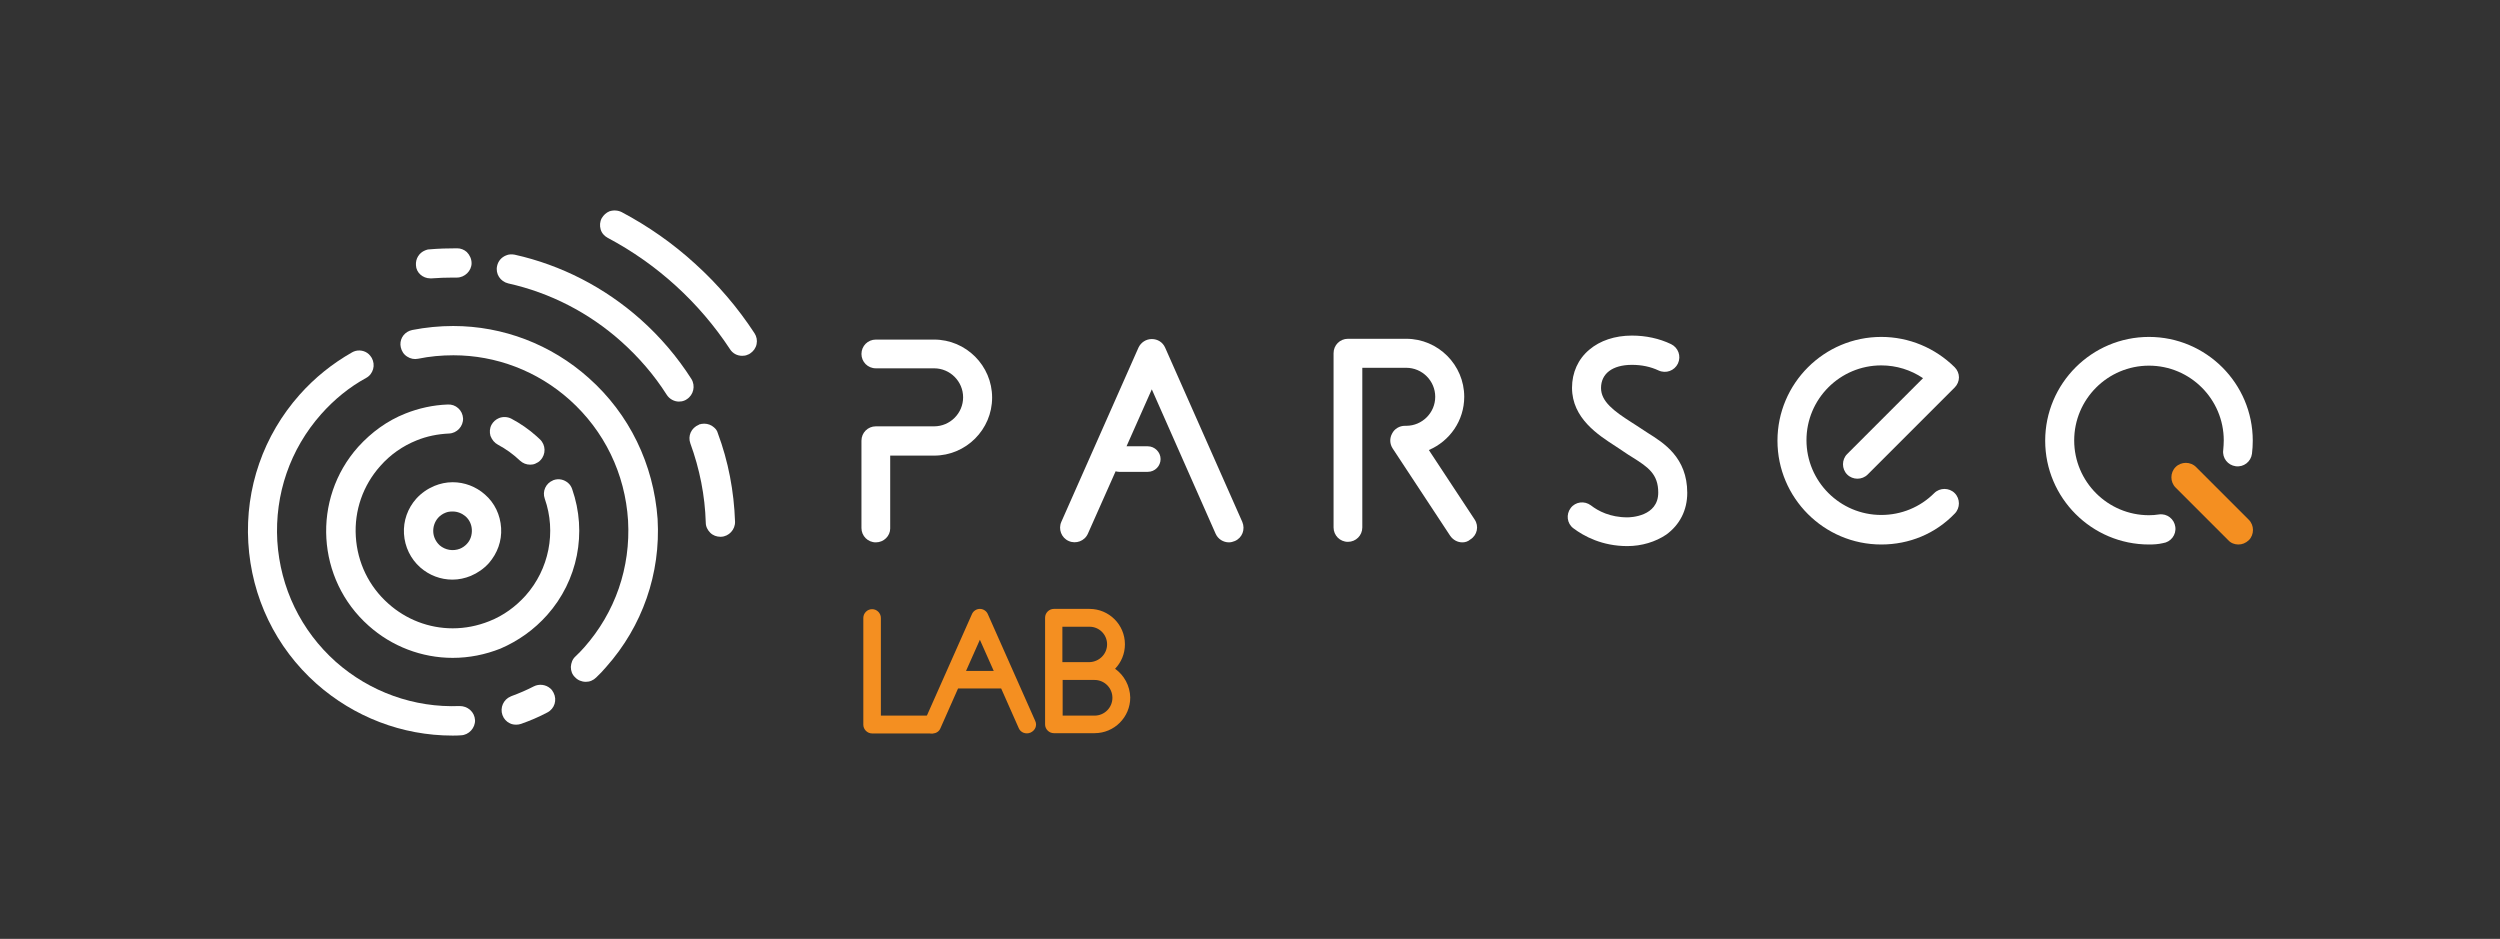 <?xml version="1.0" encoding="utf-8"?>
<!-- Generator: Adobe Illustrator 24.1.2, SVG Export Plug-In . SVG Version: 6.00 Build 0)  -->
<svg version="1.1" id="Слой_1" xmlns="http://www.w3.org/2000/svg" xmlns:xlink="http://www.w3.org/1999/xlink" x="0px" y="0px"
	 viewBox="0 0 939.4 352.8" style="enable-background:new 0 0 939.4 352.8;" xml:space="preserve">
<rect x="0" y="0" width="939.4" height="352.8" fill="#333333" stroke="none"/>
<style type="text/css">
	.st0{fill-rule:evenodd;clip-rule:evenodd;fill:#FFFFFF;}
	.st1{fill:#FFFFFF;}
	.st2{fill:#F48F21;}
</style>
<g>
	<path class="st0" d="M175.5,204.3c-0.7,0.8-1.7,1.5-2.7,1.9c-2.6,1-5.5,0.5-7.6-1.3c-1.4-1.3-2.3-3.1-2.4-5
		c-0.1-1.9,0.5-3.8,1.8-5.3c0.7-0.8,1.7-1.5,2.7-1.9c0.9-0.4,1.8-0.5,2.8-0.5c1.8,0,3.5,0.7,4.8,1.8c1.5,1.3,2.3,3.1,2.4,5
		C177.4,201,176.8,202.9,175.5,204.3 M182.2,185.8c-3.4-3-7.7-4.6-12.1-4.6c-2.4,0-4.7,0.5-6.9,1.4c-2.6,1.1-4.9,2.7-6.8,4.8
		c-3.2,3.6-4.9,8.3-4.6,13.2c0.3,4.9,2.5,9.4,6.1,12.6c3.4,3,7.7,4.6,12.1,4.6c2.4,0,4.7-0.5,6.9-1.4c2.6-1.1,4.9-2.7,6.8-4.8
		c3.2-3.7,4.9-8.3,4.6-13.2C188,193.5,185.9,189,182.2,185.8"/>
	<path class="st0" d="M205.6,231.1c11.5-12.9,15.1-31,9.4-47.3c-0.3-0.9-0.8-1.7-1.5-2.3c-1.5-1.3-3.5-1.8-5.5-1.1l-0.2,0.1
		c-2.7,1.1-4.1,4.1-3.1,6.9c4.4,12.5,1.6,26.5-7.2,36.4c-3.8,4.2-8.3,7.5-13.6,9.6c-4.5,1.8-9.1,2.7-13.8,2.7
		c-8.9,0-17.5-3.3-24.2-9.3c-7.3-6.5-11.6-15.4-12.2-25.2c-0.6-9.8,2.7-19.2,9.2-26.5c3.8-4.3,8.4-7.5,13.6-9.6
		c3.9-1.6,8-2.4,12.2-2.6c3-0.1,5.4-2.7,5.3-5.7c-0.1-1.5-0.7-2.8-1.8-3.8s-2.5-1.5-4-1.4c-5.5,0.2-10.9,1.4-15.9,3.4
		c-6.8,2.7-12.7,7-17.7,12.5c-17.5,19.6-15.7,49.8,3.9,67.2c8.7,7.8,20,12.1,31.6,12.1c6.2,0,12.2-1.2,18-3.5
		C194.8,240.8,200.7,236.6,205.6,231.1"/>
	<path class="st0" d="M187.1,167.1c3,1.6,5.9,3.7,8.3,6c1.1,1,2.4,1.5,3.8,1.5c0.7,0,1.4-0.1,2-0.4c0.7-0.3,1.4-0.7,1.9-1.3
		c2.1-2.2,2-5.7-0.2-7.8c-0.4-0.4-0.9-0.8-1.3-1.2c-2.9-2.6-6.1-4.8-9.5-6.6c-1.4-0.7-3.1-0.8-4.6-0.2c-1.2,0.5-2.2,1.4-2.8,2.5
		c-0.7,1.3-0.8,2.8-0.4,4.2C184.9,165.3,185.8,166.4,187.1,167.1"/>
	<path class="st0" d="M206.8,258.7c-1.7-1.5-4.2-1.8-6.2-0.8c-2.7,1.4-5.5,2.6-8.5,3.7l-0.2,0.1c-2.7,1.1-4.1,4.2-3.1,7
		c0.5,1.4,1.5,2.5,2.8,3.1c0.8,0.4,1.6,0.5,2.4,0.5c0.6,0,1.2-0.1,1.8-0.3c3.4-1.2,6.7-2.6,9.9-4.3c2.7-1.4,3.7-4.7,2.3-7.4
		C207.7,259.7,207.3,259.1,206.8,258.7"/>
	<path class="st0" d="M221.2,142c-14.1-12.6-32.2-19.5-50.9-19.5c-5.1,0-10.3,0.5-15.4,1.5c-0.3,0.1-0.7,0.2-1,0.3
		c-2.5,1-3.9,3.6-3.3,6.2c0.3,1.4,1.1,2.7,2.4,3.5c1.2,0.8,2.7,1.1,4.1,0.8c4.4-0.9,8.8-1.3,13.3-1.3c16,0,31.5,5.9,43.6,16.7
		c13.1,11.7,20.9,27.8,22,45.4c1,17.6-4.8,34.5-16.5,47.7c-1,1.1-2.1,2.3-3.3,3.4c-1.1,1-1.6,2.4-1.7,3.9c0,1.5,0.5,2.9,1.6,3.9
		c1,1.1,2.5,1.7,4,1.7c0.7,0,1.4-0.1,2.1-0.4c0.7-0.3,1.3-0.7,1.8-1.2c1.3-1.2,2.6-2.6,3.8-4c13.6-15.3,20.5-35.1,19.3-55.6
		C245.6,174.4,236.5,155.6,221.2,142"/>
	<path class="st0" d="M172.7,265.3c-17.1,0.7-33.7-5.3-46.5-16.6c-13.1-11.7-20.9-27.8-22-45.4c-1-17.6,4.8-34.5,16.5-47.7
		c4.9-5.5,10.5-10.1,16.9-13.6c1.3-0.7,2.2-1.9,2.6-3.3c0.4-1.4,0.2-2.9-0.5-4.2c-0.3-0.5-0.7-1-1.1-1.4c-1.5-1.4-3.8-1.8-5.7-1
		c-0.2,0.1-0.4,0.2-0.6,0.3c-7.4,4.2-14,9.5-19.7,15.9c-13.6,15.3-20.5,35.1-19.3,55.6s10.3,39.4,25.6,53
		c14.1,12.5,32.2,19.5,51.1,19.5c1.1,0,2.1,0,3.2-0.1c3-0.1,5.4-2.8,5.3-5.7c-0.1-1.5-0.7-2.8-1.8-3.8
		C175.6,265.8,174.2,265.3,172.7,265.3"/>
	<path class="st0" d="M268.3,160.6c-1-0.9-2.3-1.4-3.7-1.4c-0.6,0-1.3,0.1-1.9,0.3l-0.1,0.1c-2.9,1.2-4.2,4.2-3.2,7
		c3.5,9.6,5.5,19.6,5.8,29.8c0,1.5,0.7,2.8,1.7,3.8s2.4,1.5,3.8,1.5h0.2c3-0.1,5.4-2.7,5.3-5.7c-0.4-11.4-2.5-22.6-6.5-33.3
		C269.5,161.9,269,161.2,268.3,160.6"/>
	<path class="st0" d="M259.8,142.4c-5.3-8.3-11.7-15.8-19.1-22.4c-13.5-12-29.8-20.4-47.3-24.3c-1.1-0.2-2.2-0.2-3.3,0.3
		c-1.7,0.7-2.9,2.1-3.3,3.9c-0.7,3,1.2,5.9,4.2,6.6c15.7,3.5,30.3,11,42.4,21.8c6.6,5.9,12.4,12.6,17.1,20c1,1.6,2.8,2.6,4.6,2.6
		c0.7,0,1.4-0.1,2.1-0.4c0.3-0.1,0.6-0.3,0.9-0.5C260.6,148.4,261.4,145,259.8,142.4"/>
	<path class="st0" d="M161.7,104.6c0.1,0,0.3,0,0.5,0c2.7-0.2,5.4-0.3,8-0.3c0.5,0,0.9,0,1.5,0c2.9,0,5.5-2.5,5.5-5.4
		c0-1.6-0.7-3.1-1.8-4.2c-1-0.9-2.3-1.4-3.6-1.4c-3.5,0-7,0.1-10.5,0.4c-0.6,0-1.1,0.2-1.6,0.4c-2.2,0.9-3.6,3.1-3.4,5.6
		C156.4,102.4,158.8,104.6,161.7,104.6"/>
	<path class="st0" d="M283.5,125.2c-6.2-9.5-13.7-18.3-22.2-26c-8.4-7.7-17.7-14.2-27.7-19.5c-1.4-0.7-3.1-0.8-4.6-0.3
		c-1.2,0.5-2.2,1.4-2.9,2.6c-0.7,1.3-0.8,2.8-0.4,4.2c0.4,1.4,1.4,2.5,2.7,3.2c18.5,9.8,34.4,24.3,45.9,41.8c1,1.6,2.7,2.5,4.6,2.5
		c0.7,0,1.4-0.1,2-0.4c0.4-0.1,0.7-0.3,1-0.5c1.2-0.8,2.1-2,2.4-3.5C284.6,127.9,284.3,126.4,283.5,125.2"/>
</g>
<g>
	<path class="st1" d="M807.5,204.6c-21.5,0-39-17.5-39-39s17.5-39,39-39s39,17.5,39,39c0,1.6-0.1,3.3-0.3,4.9
		c-0.4,3-3.1,5.1-6.1,4.7c-3-0.4-5.1-3.1-4.7-6.1c0.1-1.2,0.2-2.4,0.2-3.6c0-15.5-12.6-28.1-28.1-28.1s-28.1,12.6-28.1,28.1
		s12.6,28.1,28.1,28.1c1.3,0,2.5-0.1,3.8-0.3c3-0.4,5.7,1.7,6.1,4.7c0.4,3-1.7,5.7-4.7,6.1C811,204.5,809.3,204.6,807.5,204.6z"/>
</g>
<g>
	<path class="st2" d="M841.1,204.6c-1.4,0-2.8-0.5-3.8-1.6l-19.8-19.8c-2.1-2.1-2.1-5.6,0-7.7c2.1-2.1,5.6-2.1,7.7,0l19.8,19.8
		c2.1,2.1,2.1,5.6,0,7.7C843.8,204.1,842.5,204.6,841.1,204.6z"/>
</g>
<g>
	<path class="st1" d="M329.1,203.8c-3,0-5.4-2.4-5.4-5.4v-32.8c0-3,2.4-5.4,5.4-5.4H351c6,0,10.9-4.9,10.9-10.9s-4.9-10.9-10.9-10.9
		h-21.9c-3,0-5.4-2.4-5.4-5.4s2.4-5.4,5.4-5.4H351c12,0,21.8,9.8,21.8,21.8s-9.8,21.8-21.8,21.8h-16.5v27.4
		C334.5,201.4,332.1,203.8,329.1,203.8z"/>
</g>
<g>
	<path class="st1" d="M549.5,203.8c-1.8,0-3.5-0.9-4.6-2.5l-21.6-32.8c-1.1-1.7-1.2-3.8-0.2-5.6c0.9-1.8,2.8-2.9,4.8-2.9h0.5
		c6,0,10.9-4.9,10.9-10.9s-4.9-10.9-10.9-10.9h-16.5v60c0,3-2.4,5.4-5.4,5.4s-5.4-2.4-5.4-5.4v-65.5c0-3,2.4-5.4,5.4-5.4h21.9
		c12,0,21.8,9.8,21.8,21.8c0,9-5.5,16.7-13.3,20l17.2,26.1c1.7,2.5,1,5.9-1.6,7.5C551.6,203.5,550.5,203.8,549.5,203.8z"/>
</g>
<g>
	<path class="st1" d="M706.9,204.6c-21.5,0-39-17.5-39-39s17.5-39,39-39c10.4,0,20.2,4.1,27.6,11.4c1,1,1.6,2.4,1.6,3.8
		c0,1.4-0.6,2.8-1.6,3.8l-32.7,32.7c-2.1,2.1-5.6,2.1-7.7,0c-2.1-2.1-2.1-5.6,0-7.7l28.5-28.5c-4.6-3.1-10-4.8-15.7-4.8
		c-15.5,0-28.1,12.6-28.1,28.1s12.6,28.1,28.1,28.1c7.5,0,14.6-2.9,19.9-8.2c2.1-2.1,5.6-2.1,7.7,0c2.1,2.1,2.1,5.6,0,7.7
		C727.2,200.6,717.4,204.6,706.9,204.6z"/>
</g>
<g>
	<path class="st1" d="M611.5,205.2c-9.5,0-16.3-3.7-20.3-6.7c-2.4-1.8-2.8-5.2-1-7.6c1.8-2.4,5.2-2.8,7.6-1
		c2.7,2.1,7.2,4.5,13.7,4.5c1.2,0,11.6-0.3,11.6-9.3c0-6.9-3.7-9.5-9.6-13.2c-1.1-0.7-2.3-1.4-3.4-2.2c-0.9-0.6-1.9-1.3-3-2
		c-6.5-4.2-16.4-10.5-16.4-22c0-5.7,2.3-10.8,6.5-14.3c4-3.4,9.6-5.3,16-5.3c5.3,0,10.3,1.1,14.7,3.2c2.7,1.3,3.9,4.5,2.6,7.3
		c-1.3,2.7-4.5,3.9-7.3,2.6c-3-1.4-6.3-2.1-10-2.1c-7.3,0-11.6,3.3-11.6,8.7c0,5.1,4.9,8.7,11.3,12.8c1.2,0.8,2.4,1.5,3.4,2.2
		c0.9,0.6,1.8,1.2,2.9,1.9c5.9,3.7,14.8,9.2,14.8,22.5c0,6.5-2.8,12-7.9,15.7C622.1,203.6,616.9,205.2,611.5,205.2z"/>
</g>
<path class="st2" d="M419,251.3c2.3-2.4,3.7-5.6,3.7-9.2c0-7.4-6-13.3-13.3-13.3H396c-1.8,0-3.3,1.5-3.3,3.3c0,0.1,0,0.2,0,0.3l0,0
	v19.7v5.2v14.9c0,1.8,1.5,3.3,3.3,3.3h15.3c7.4,0,13.4-6,13.4-13.4C424.6,257.7,422.4,253.7,419,251.3z M416,242.1
	c0,3.7-3,6.6-6.6,6.7h-10.2v-13.3h10.2C413.1,235.5,416,238.5,416,242.1z M411.3,268.9h-12v-13.4h10.1h0.1h1.8c3.7,0,6.7,3,6.7,6.7
	S415,268.9,411.3,268.9z"/>
<g>
	<path class="st2" d="M349.8,275.6h-22.1c-1.8,0-3.3-1.5-3.3-3.3v-40.1c0-1.8,1.5-3.3,3.3-3.3s3.3,1.5,3.3,3.3v36.7h18.8
		c1.8,0,3.3,1.5,3.3,3.3C353.2,274.1,351.7,275.6,349.8,275.6z"/>
</g>
<path class="st2" d="M389,270.9l-17.8-40.1c-0.5-1.2-1.7-2-3-2s-2.5,0.8-3,2l-17.8,40.1c-0.7,1.7,0,3.7,1.7,4.4
	c0.4,0.2,0.9,0.3,1.3,0.3c1.3,0,2.5-0.7,3-2l6.6-14.9h16.2l6.6,14.9c0.7,1.7,2.7,2.4,4.4,1.7C389,274.5,389.8,272.6,389,270.9z
	 M363,252.1l5.2-11.7l5.2,11.7H363z"/>
<path class="st1" d="M466.8,196.1l-29-65.5c-0.9-2-2.8-3.2-5-3.2s-4.1,1.3-5,3.2l-29,65.5c-1.2,2.7,0,6,2.8,7.2c2.7,1.2,6,0,7.2-2.8
	l10.4-23.4c0.4,0.1,0.9,0.2,1.3,0.2h10.8c2.7,0,4.8-2.2,4.8-4.8s-2.2-4.8-4.8-4.8h-8l9.5-21.4l24,54.3c0.9,2,2.9,3.2,5,3.2
	c0.7,0,1.5-0.2,2.2-0.5C466.8,202.1,468,198.9,466.8,196.1z"/>
</svg>
